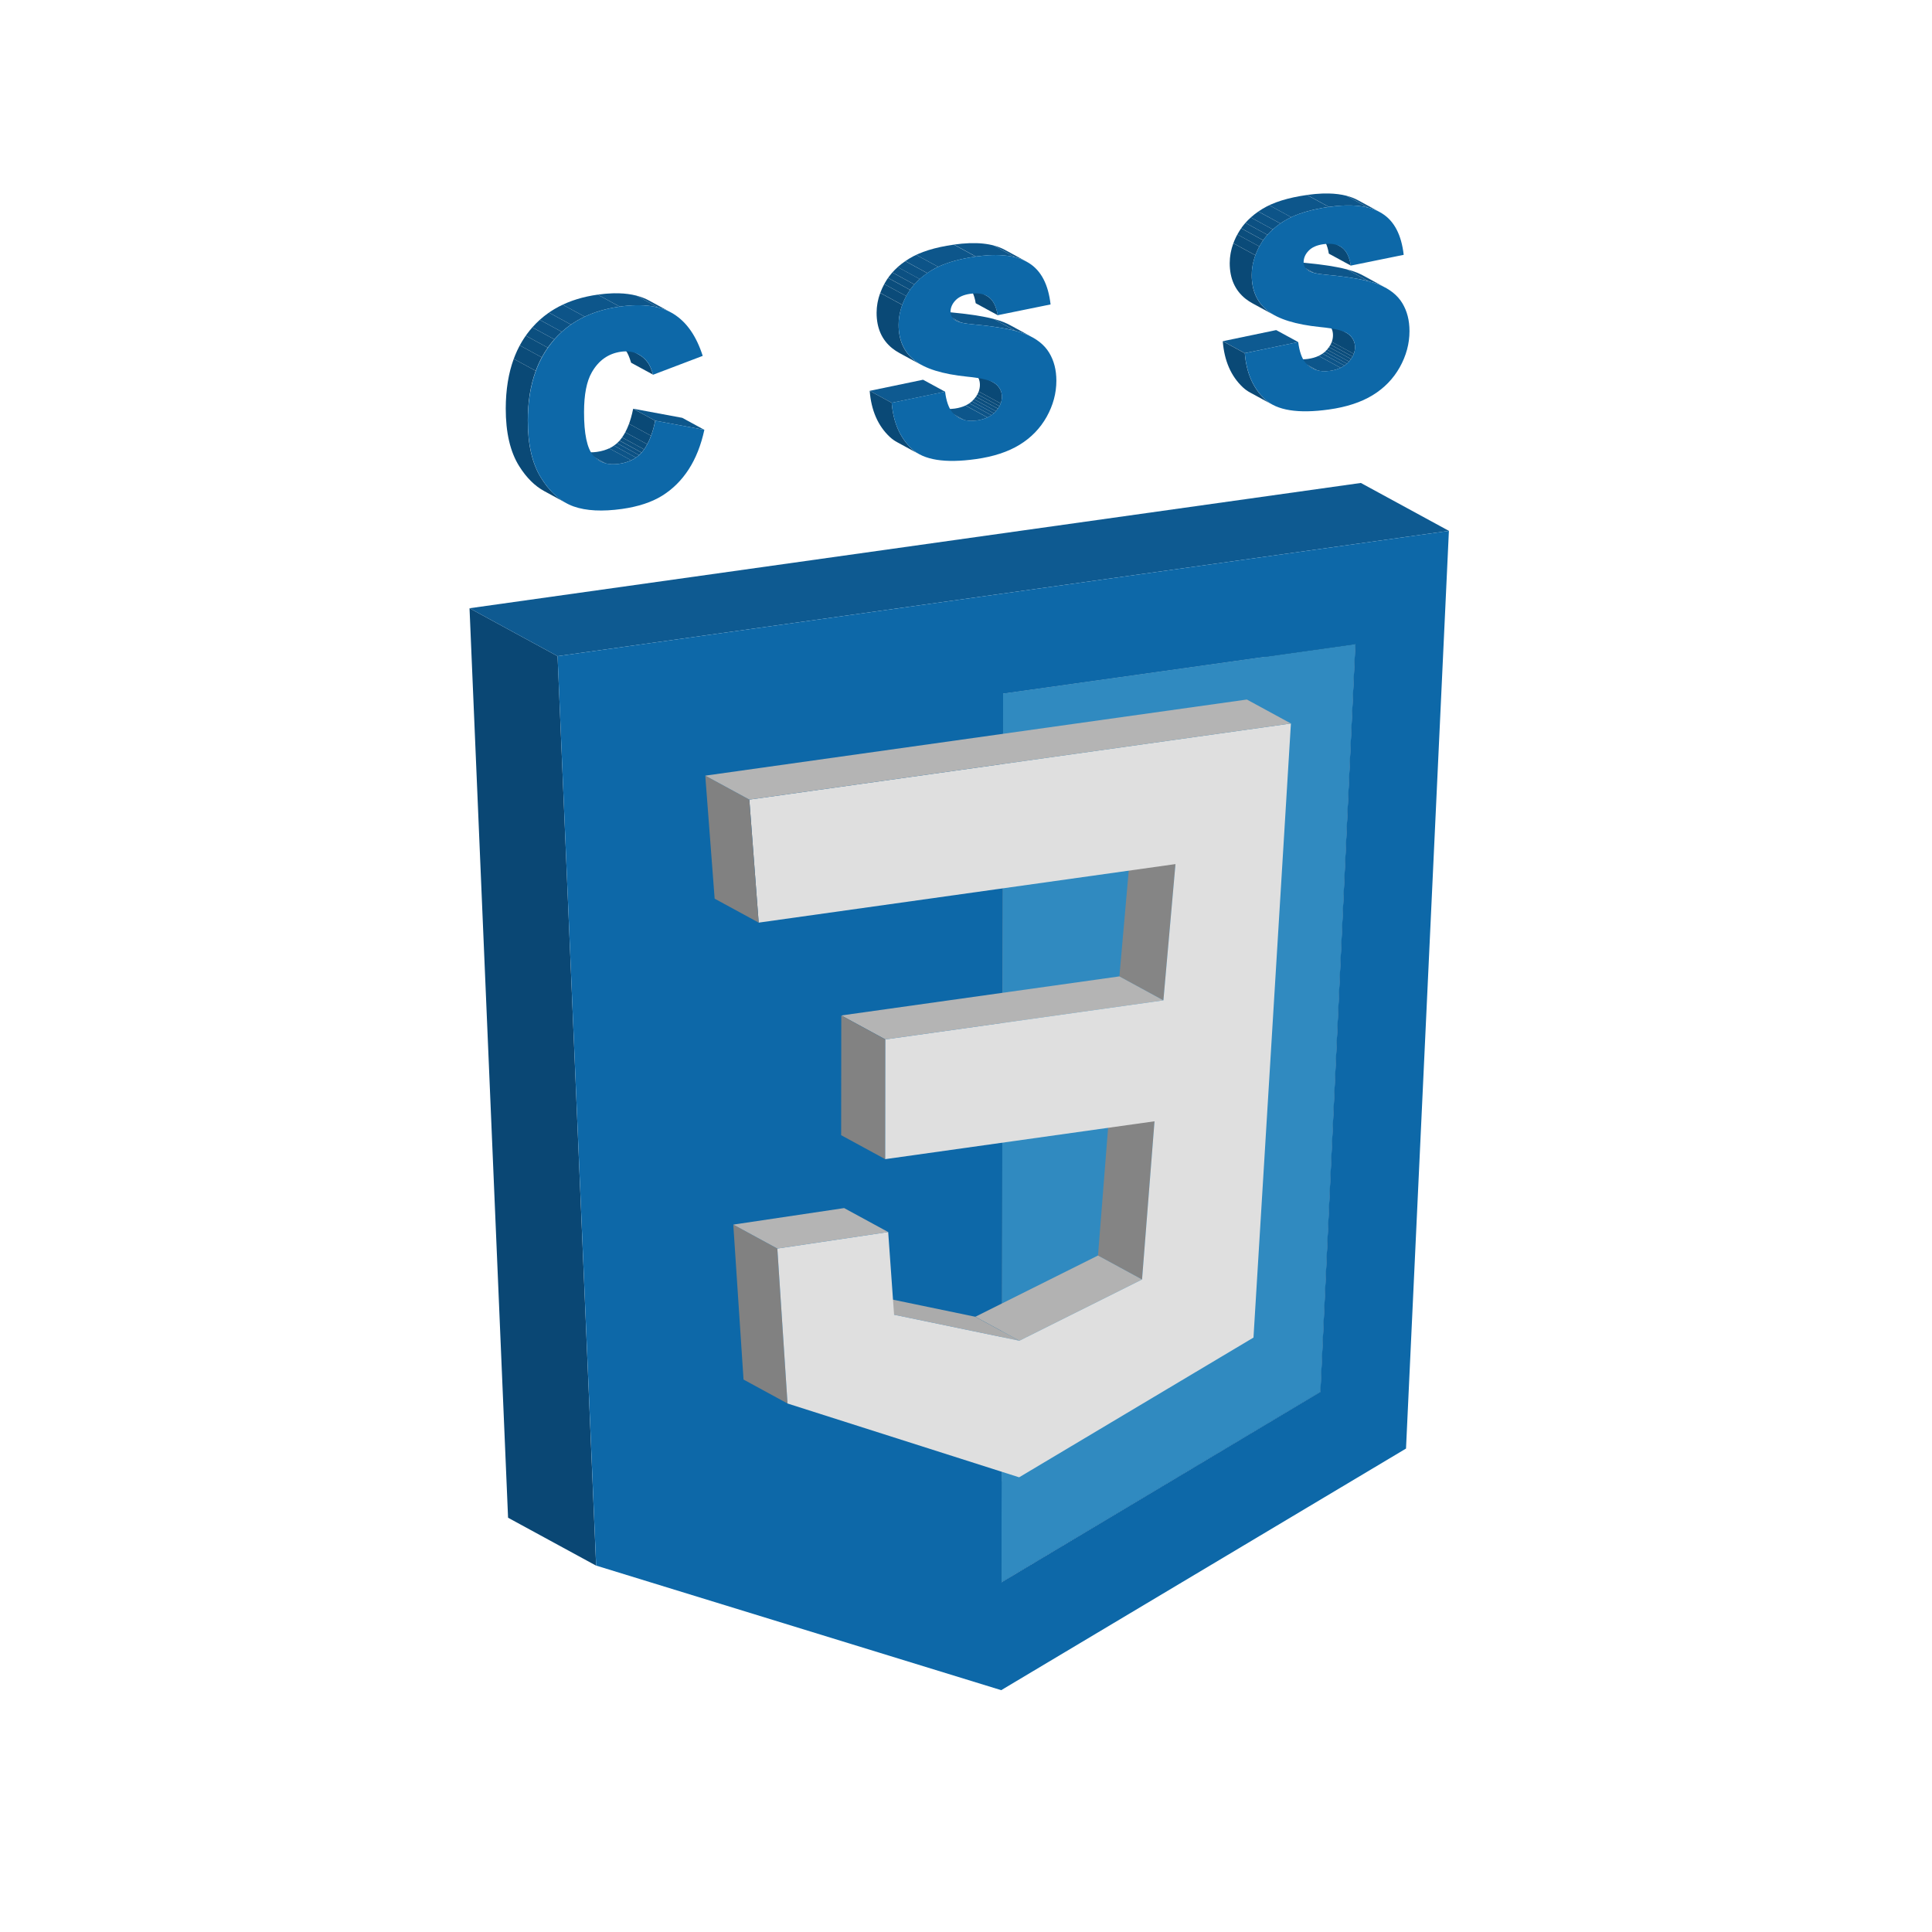 <svg id="HTML5" xmlns="http://www.w3.org/2000/svg" xmlns:xlink="http://www.w3.org/1999/xlink" viewBox="0 0 4e3 4e3" style="enable-background:new 0 0 4e3 4e3"><style>.st0{enable-background:new}.st1{fill:#0e598f}.st2{fill:#0a4875}.st3{fill:#308ac0}.st4{fill:#2a77a6}.st5{fill:#216084}.st6{fill:#0a4774}.st7{fill:#0e5a91}.st8{fill:#0d68a8}.st9{fill:#848484}.st10{fill:#b2b2b2}.st11{fill:#858585}.st12{fill:#ababab}.st13{fill:#818181}.st14{fill:#b4b4b4}.st15{fill:#828282}.st16{fill:#dfdfdf}.st17{fill:#0d578c}.st18{clip-path:url(#SVGID_2_);enable-background:new}.st19{fill:#0c5285}.st20{fill:#0d5488}.st21{fill:#0d568b}.st22{fill:#0c5082}.st23{fill:#0c4f7f}.st24{fill:#0b4d7c}.st25{fill:#0b4b79}.st26{fill:#0a4976}.st27{clip-path:url(#SVGID_4_);enable-background:new}.st28{clip-path:url(#SVGID_6_);enable-background:new}.st29{clip-path:url(#SVGID_8_);enable-background:new}.st30{clip-path:url(#SVGID_10_);enable-background:new}.st31{clip-path:url(#SVGID_12_);enable-background:new}.st32{clip-path:url(#SVGID_14_);enable-background:new}.st33{clip-path:url(#SVGID_16_);enable-background:new}.st34{clip-path:url(#SVGID_18_);enable-background:new}.st35{clip-path:url(#SVGID_20_);enable-background:new}.st36{clip-path:url(#SVGID_22_);enable-background:new}.st37{clip-path:url(#SVGID_24_);enable-background:new}.st38{clip-path:url(#SVGID_26_);enable-background:new}.st39{clip-path:url(#SVGID_28_);enable-background:new}.st40{clip-path:url(#SVGID_30_);enable-background:new}.st41{clip-path:url(#SVGID_32_);enable-background:new}</style><g><g><g class="st0"><g><path class="st1" d="M2073.3 3275.8 1890.9 3176.6 2551.3 2782.5 2733.7 2881.7z"/></g><g><path class="st2" d="M2733.7 2881.7 2551.3 2782.5 2623.7 1234.3 2806 1333.5z"/></g><g><path class="st3" d="M2076.7 1435.9 2806.1 1333.5 2733.7 2881.7 2073.3 3275.8z"/></g><g><path class="st4" d="M2076.7 1435.9 1894.4 1336.7 2623.7 1234.3 2806.1 1333.5z"/></g><g><path class="st5" d="M2073.3 3275.8 1891 3176.6 1894.4 1336.7 2076.7 1435.9z"/></g><g><path class="st6" d="M1234.2 3241.5 1051.9 3142.3 972.1 1259.3 1154.4 1358.5z"/></g><g><path class="st7" d="M1154.4 1358.5 972.1 1259.3 2817.5 999.9 2999.8 1099.1z"/></g><g><path class="st8" d="M1154.4 1358.5l1845.4-259.4-88.8 19e2-838.1 500.2-838.6-257.9L1154.4 1358.5zM2733.7 2881.7l72.4-1548.2-729.3 102.4-3.4 1840L2733.7 2881.7"/></g></g></g></g><g id="_x33_"><g><g class="st0"><g><path class="st9" d="M2364.5 2649 2273.3 2599.4 2299.2 2271.9 2390.3 2321.5z"/></g><g><path class="st10" d="M2110.5 2775.8 2019.3 2726.2 2273.3 2599.4 2364.5 2649z"/></g><g><path class="st11" d="M2408.7 2071.1 2317.6 2021.5 2342.5 1739.4 2433.7 1789z"/></g><g><path class="st12" d="M1851.1 2722 1759.9 2672.4 2019.3 2726.2 2110.5 2775.8z"/></g><g><path class="st13" d="M1630.5 2905.8 1539.4 2856.2 1518.2 2535.4 1609.4 2585z"/></g><g><path class="st14" d="M1609.4 2585 1518.2 2535.4 1747.7 2501.2 1838.9 2550.8z"/></g><g><path class="st14" d="M1833 2152 1741.8 2102.4 2317.6 2021.5 2408.7 2071.1z"/></g><g><path class="st15" d="M1832.7 2399.9 1741.5 2350.3 1741.8 2102.4 1833 2152z"/></g><g><path class="st16" d="M2672.7 1497.9l-77.5 1271.4L2110 3058.6 1630.5 2905.8 1609.4 2585 1838.9 2550.8 1851.1 2722 2110.5 2775.8 2364.5 2649 2390.3 2321.5 1832.7 2399.9 1833 2152 2408.7 2071.1 2433.7 1789 1570.8 1910.2 1551.4 1655.5z"/></g><g><path class="st13" d="M1570.8 1910.2 1479.6 1860.6 1460.2 1605.9 1551.4 1655.5z"/></g><g><path class="st14" d="M1551.4 1655.5 1460.2 1605.9 2581.5 1448.3 2672.7 1497.9z"/></g></g></g></g><g><g><g class="st0"><g><path class="st17" d="M1356.4 871 1310.9 846.2 1412.6 865.1 1458.2 889.9z"/></g><g class="st0"><defs><path id="SVGID_1_" class="st0" d="M1242.5 954.9l-45.6-24.8c10.6 5.8 23.5 7.6 38.7 5.5 22.2-3.1 39-12.2 50.4-27.3 11.4-15.1 19.7-35.8 24.9-62.1l45.6 24.8c-5.2 26.4-13.5 47.1-24.9 62.1-11.4 15.1-28.2 24.2-50.4 27.3C1266 962.5 1253.1 960.7 1242.5 954.9z"/></defs><clipPath id="SVGID_2_"><use xlink:href="#SVGID_1_" style="overflow:visible"/></clipPath><g class="st18"><path class="st19" d="M1242.5 954.9l-45.6-24.8c.6.3 1.2.6 1.8.9l45.6 24.8C1243.7 955.6 1243.1 955.2 1242.5 954.9"/><path class="st20" d="M1244.3 955.8l-45.6-24.8c3 1.5 6.3 2.7 9.6 3.6l45.6 24.8C1250.5 958.5 1247.3 957.3 1244.3 955.8"/><path class="st21" d="M1253.9 959.4l-45.6-24.8c8.1 2.1 17.2 2.4 27.3 1 9.6-1.3 18.1-3.8 25.7-7.4l45.6 24.8c-7.6 3.6-16.1 6-25.7 7.4C1271.1 961.8 1262 961.5 1253.9 959.4"/><path class="st20" d="M1306.9 953.1l-45.6-24.8c3.5-1.6 6.8-3.5 9.9-5.7l45.6 24.8C1313.7 949.5 1310.4 951.4 1306.9 953.1"/><path class="st19" d="M1316.7 947.4l-45.6-24.8c2.3-1.6 4.4-3.3 6.5-5.1l45.6 24.8C1321.2 944.1 1319 945.8 1316.7 947.4"/><path class="st22" d="M1323.2 942.3l-45.6-24.8c1.8-1.6 3.6-3.4 5.2-5.2l45.6 24.8C1326.8 938.9 1325 940.6 1323.2 942.3"/><path class="st23" d="M1328.4 937l-45.6-24.8c1.1-1.3 2.2-2.6 3.2-3.9.7-.9 1.3-1.8 2-2.7l45.6 24.8c-.6.9-1.3 1.8-2 2.7C1330.6 934.5 1329.5 935.8 1328.4 937"/><path class="st24" d="M1333.6 930.4l-45.6-24.8c2.3-3.3 4.5-6.8 6.5-10.6l45.6 24.8C1338 923.6 1335.9 927.1 1333.6 930.4"/><path class="st25" d="M1340.1 919.8l-45.6-24.8c2.9-5.4 5.5-11.2 7.8-17.6l45.6 24.8C1345.6 908.6 1343 914.4 1340.1 919.8"/><path class="st26" d="M1347.9 902.2l-45.6-24.8c3.4-9.3 6.3-19.7 8.5-31.2l45.6 24.8C1354.2 882.5 1351.4 892.9 1347.9 902.2"
						/></g></g><g class="st0"><defs><path id="SVGID_3_" class="st0" d="M1277 709.3l45.6 24.8c7.1 3.9 13.2 9.3 18.4 16.3 3.9 5.2 7.7 13.7 11.2 25.5l-45.6-24.8c-3.6-11.9-7.3-20.4-11.2-25.5C1290.2 718.5 1284.1 713.1 1277 709.3z"/></defs><clipPath id="SVGID_4_"><use xlink:href="#SVGID_3_" style="overflow:visible"/></clipPath><g class="st27"><path class="st26" d="M1352.3 775.8l-45.6-24.8c-3.6-11.9-7.3-20.4-11.2-25.5-5.2-7-11.4-12.4-18.4-16.3l45.6 24.8c7.1 3.9 13.2 9.3 18.4 16.3C1345 755.5 1348.7 764 1352.3 775.8"/></g></g><g class="st0"><defs><path id="SVGID_5_" class="st0" d="M1343.9 622.3l45.6 24.8c-26.6-14.4-62-18.5-106.5-12.3l-45.6-24.8C1281.9 603.7 1317.4 607.8 1343.9 622.3z"/></defs><clipPath id="SVGID_6_"><use xlink:href="#SVGID_5_" style="overflow:visible"/></clipPath><g class="st28"><path class="st21" d="M1283.1 634.8l-45.6-24.8c31.2-4.4 57.9-3.7 80.3 2.1l45.6 24.8C1341 631.1 1314.2 630.4 1283.1 634.8"/><path class="st20" d="M1363.3 636.9l-45.6-24.8c8 2.1 15.5 4.8 22.4 8.2l45.6 24.8C1378.8 641.7 1371.4 639 1363.3 636.9"/><path class="st19" d="M1385.7 645.1l-45.6-24.8c1.3.6 2.5 1.3 3.8 2l45.6 24.8C1388.3 646.4 1387 645.8 1385.7 645.1"/></g></g><g class="st0"><defs><path id="SVGID_7_" class="st0" d="M1172.4 1041.6l-45.6-24.8c-19.5-10.6-36.8-27.7-51.7-51.4-18.7-29.6-28.1-69.6-28-119.9.1-67.1 16.8-121 49.9-161.7 33.1-40.7 80-65.3 140.5-73.8l45.6 24.8c-60.5 8.5-107.3 33.1-140.5 73.8-33.1 40.7-49.8 94.6-49.9 161.7-.1 50.3 9.2 90.3 28 119.9C1135.6 1013.9 1152.9 1031 1172.4 1041.6z"/></defs><clipPath id="SVGID_8_"><use xlink:href="#SVGID_7_" style="overflow:visible"/></clipPath><g class="st29"><path class="st26" d="M1172.4 1041.6l-45.6-24.8c-19.5-10.6-36.8-27.7-51.7-51.4-18.7-29.6-28.1-69.6-28-119.9.1-38.5 5.6-72.7 16.5-102.5l45.6 24.8c-10.9 29.8-16.5 64-16.5 102.5-.1 50.3 9.2 90.3 28 119.9C1135.6 1013.9 1152.9 1031 1172.4 1041.6"/><path class="st25" d="M1109.2 767.8l-45.6-24.8c3.6-9.8 7.7-19 12.5-27.9l45.6 24.8C1116.9 748.8 1112.8 758 1109.2 767.8"/><path class="st24" d="M1121.7 739.9l-45.6-24.8c3.8-7 7.9-13.7 12.4-20.1l45.6 24.8C1129.6 726.2 1125.5 732.9 1121.7 739.9"/><path class="st23" d="M1134.1 719.8l-45.6-24.8c2.7-3.8 5.5-7.6 8.5-11.2 1.7-2 3.4-4 5.1-6l45.6 24.8c-1.7 2-3.4 4-5.1 6C1139.6 712.2 1136.8 715.9 1134.1 719.8"/><path class="st22" d="M1147.7 702.6l-45.6-24.8c4.9-5.5 10-10.7 15.4-15.6l45.6 24.8C1157.7 691.9 1152.5 697.1 1147.7 702.6"
						/><path class="st19" d="M1163.1 687l-45.6-24.8c6-5.4 12.3-10.4 19-15l45.6 24.8C1175.4 676.6 1169.1 681.6 1163.1 687"/><path class="st20" d="M1182.1 672l-45.6-24.8c8.9-6.2 18.4-11.6 28.5-16.4l45.6 24.8C1200.5 660.4 1191 665.8 1182.1 672"/><path class="st21" d="M1210.6 655.6l-45.6-24.8c21.5-10.1 45.6-17.1 72.5-20.8l45.6 24.8C1256.2 638.6 1232 645.5 1210.6 655.6"/></g></g><g><path class="st8" d="M1283.1 634.8c47.3-6.7 84.6-1.6 111.6 15.3 27.1 16.9 47.1 45.8 60.2 86.7l-102.6 39c-3.6-11.9-7.3-20.4-11.2-25.5-6.5-8.7-14.4-14.9-23.8-18.8-9.4-3.8-19.9-4.9-31.5-3.3-26.3 3.7-46.5 18-60.6 42.8-10.6 18.4-16 45.8-16 82.1-.1 45 6.2 74.9 18.8 89.8 12.6 14.9 30.4 20.7 53.3 17.5 22.2-3.1 39-12.2 50.4-27.3 11.4-15.1 19.7-35.8 24.9-62.1l101.7 18.9c-6.9 31.8-17.7 59-32.4 81.8-14.7 22.7-33 40.9-54.8 54.5-21.8 13.6-49.6 22.7-83.2 27.5-40.9 5.7-74.2 4-100.1-5.1-25.9-9.2-48.2-28.6-66.9-58.2s-28.1-69.6-28-119.9c.1-67.1 16.8-121 49.9-161.7C1175.7 667.9 1222.5 643.3 1283.1 634.8z"/></g></g><g class="st0"><g class="st0"><defs><path id="SVGID_9_" class="st0" d="M1985.7 865.4l-45.6-24.8c10.1 5.5 22.3 7.2 36.8 5.2 16.6-2.3 29.4-8.3 38.4-18 9-9.7 13.5-20 13.5-31.1.0-10.5-4.2-19.3-12.8-26.4-1.3-1.1-2.8-2.1-4.6-3.1l45.6 24.8c1.8 1 3.3 2 4.6 3.1 8.5 7.1 12.8 15.9 12.8 26.4.0 11.1-4.5 21.4-13.5 31.1-9 9.7-21.8 15.6-38.4 18C2008.1 872.6 1995.8 870.9 1985.7 865.4z"/></defs><clipPath id="SVGID_10_"><use xlink:href="#SVGID_9_" style="overflow:visible"/></clipPath><g class="st30"><path class="st19" d="M1985.7 865.4l-45.6-24.8c.6.3 1.1.6 1.7.9l45.6 24.8C1986.8 866 1986.3 865.7 1985.7 865.4"/><path class="st20" d="M1987.4 866.3l-45.6-24.8c2.9 1.4 5.9 2.5 9.1 3.4l45.6 24.8C1993.3 868.8 1990.3 867.7 1987.4 866.3"/><path class="st21" d="M1996.5 869.7l-45.6-24.8c7.7 2 16.3 2.3 25.9 1 8.3-1.2 15.7-3.3 22.2-6.3l45.6 24.8c-6.4 3-13.8 5.1-22.2 6.3C2012.9 872 2004.2 871.7 1996.5 869.7"/><path class="st20" d="M2044.6 864.3l-45.6-24.8c2.8-1.3 5.5-2.9 8-4.6l45.6 24.8C2050.1 861.5 2047.5 863 2044.6 864.3"/><path class="st19" d="M2052.6 859.7l-45.6-24.8c1.8-1.2 3.5-2.6 5.1-4l45.6 24.8C2056.1 857.2 2054.4 858.5 2052.6 859.7"/><path class="st22" d="M2057.7 855.7l-45.6-24.8c1.1-1 2.1-2 3.1-3.1.4-.4.8-.9 1.2-1.3l45.6 24.8c-.4.4-.8.9-1.2 1.3C2059.8 853.7 2058.8 854.7 2057.7 855.7"/><path class="st23" d="M2062 851.3l-45.6-24.8c1.5-1.7 2.9-3.5 4.1-5.2l45.6 24.8C2064.9 847.9 2063.5 849.6 2062 851.3"/><path class="st24" d="M2066.2 846.1l-45.6-24.8c1.2-1.7 2.2-3.4 3.1-5.1l45.6 24.8C2068.4 842.7 2067.3 844.4 2066.2 846.1"/><path class="st25" d="M2069.3 841l-45.6-24.8c1-1.9 1.9-3.8 2.6-5.7l45.6 24.8C2071.2 837.2 2070.3 839.1 2069.3 841"/><path class="st26" d="M2071.9 835.3l-45.6-24.8c1.6-4.5 2.5-9.1 2.5-13.8.0-10.5-4.2-19.3-12.8-26.4-1.3-1.1-2.8-2.1-4.6-3.1l45.6 24.8c1.8 1 3.3 2 4.6 3.1 8.5 7.1 12.8 15.9 12.8 26.4C2074.3 826.3 2073.5 830.9 2071.9 835.3"/></g></g><g class="st0"><defs><path id="SVGID_11_" class="st0" d="M1997.5 587.8l45.6 24.8c1.5.8 3 1.8 4.3 2.8 9.3 7 15.4 19.4 18.3 37.3l-45.6-24.8c-2.9-17.9-9-30.3-18.3-37.3C2000.5 589.5 1999 588.6 1997.5 587.8z"/></defs><clipPath id="SVGID_12_"><use xlink:href="#SVGID_11_" style="overflow:visible"/></clipPath><g class="st31"><path class="st26" d="M2065.7 652.6l-45.6-24.8c-2.9-17.9-9-30.3-18.3-37.3-1.4-1-2.8-2-4.3-2.8l45.6 24.8c1.5.8 3 1.8 4.3 2.8C2056.7 622.3 2062.8 634.8 2065.7 652.6"/></g></g><g class="st0"><defs><path id="SVGID_13_" class="st0" d="M1979.3 664l-45.6-24.8c6.5 3.6 18.6 6.1 36.1 7.6 50.7 4.7 87.1 11.5 109 20.5 4.6 1.9 8.9 3.9 13 6.2l45.6 24.8c-4.1-2.2-8.4-4.3-13-6.2-22-9-58.3-15.8-109-20.5C1997.9 670.1 1985.9 667.6 1979.3 664z"
						/></defs><clipPath id="SVGID_14_"><use xlink:href="#SVGID_13_" style="overflow:visible"/></clipPath><g class="st32"><path class="st19" d="M1979.3 664l-45.6-24.8c.3.2.6.3.9.5l45.6 24.8C1979.9 664.4 1979.6 664.2 1979.3 664"/><path class="st20" d="M1980.3 664.5l-45.6-24.8c2.3 1.1 5.3 2.2 8.8 3.1l45.6 24.8C1985.6 666.7 1982.6 665.7 1980.3 664.5"/><path class="st21" d="M1989.1 667.6l-45.6-24.8c6.6 1.7 15.4 3 26.3 4 36.5 3.4 65.6 7.8 87.2 13.4l45.6 24.8c-21.6-5.6-50.7-10.1-87.2-13.4C2004.5 670.7 1995.8 669.3 1989.1 667.6"/><path class="st20" d="M2102.6 685l-45.6-24.8c8.4 2.2 15.7 4.5 21.9 7.1 2.9 1.2 5.8 2.5 8.5 3.8l45.6 24.8c-2.7-1.3-5.6-2.6-8.5-3.8C2118.3 689.6 2111 687.2 2102.6 685"/><path class="st19" d="M2132.9 695.9l-45.6-24.8c1.5.8 3 1.5 4.5 2.3l45.6 24.8C2136 697.4 2134.5 696.7 2132.9 695.9"/></g></g><g class="st0"><defs><path id="SVGID_15_" class="st0" d="M2080.2 517.2l45.6 24.8c-25-13.6-60.1-17.2-105.3-10.8l-45.6-24.8C2020.2 5e2 2055.3 503.6 2080.2 517.2z"/></defs><clipPath id="SVGID_16_"><use xlink:href="#SVGID_15_" style="overflow:visible"/></clipPath><g class="st33"><path class="st21" d="M2020.5 531.1l-45.6-24.8c32.4-4.6 59.7-4 81.7 1.7l45.6 24.8C2080.2 527.1 2053 526.6 2020.5 531.1"/><path class="st20" d="M2102.2 532.8l-45.6-24.8c7.3 1.9 14.1 4.4 20.3 7.4l45.6 24.8C2116.3 537.2 2109.6 534.7 2102.2 532.8"
						/><path class="st19" d="M2122.5 540.3l-45.6-24.8c1.1.6 2.2 1.1 3.3 1.7l45.6 24.8C2124.7 541.4 2123.6 540.8 2122.5 540.3"/></g></g><g><path class="st7" d="M1846.2 834 1800.6 809.2l110.5-23L1956.7 811z"/></g><g class="st0"><defs><path id="SVGID_17_" class="st0" d="M1903.2 940.4l-45.6-24.8c-5.8-3.1-10.9-6.8-15.4-11-24.6-23.1-38.4-54.9-41.6-95.4l45.6 24.8c3.2 40.5 17 72.3 41.6 95.4C1892.3 933.6 1897.4 937.3 1903.2 940.4z"/></defs><clipPath id="SVGID_18_"><use xlink:href="#SVGID_17_" style="overflow:visible"/></clipPath><g class="st34"><path class="st26" d="M1903.2 940.4l-45.6-24.8c-5.8-3.1-10.9-6.8-15.4-11-24.6-23.1-38.4-54.9-41.6-95.4l45.6 24.8c3.2 40.5 17 72.3 41.6 95.4C1892.3 933.6 1897.4 937.3 1903.2 940.4"/></g></g><g class="st0"><defs><path id="SVGID_19_" class="st0" d="M1908 755.8l-45.6-24.8c-5.5-3-10.4-6.2-14.8-9.7-21.8-17.4-32.7-42-32.7-73.7.0-20.8 5.7-41.3 16.9-61.4 11.2-20.1 28.1-37.1 50.6-50.8 22.5-13.8 53.3-23.4 92.5-28.9l45.6 24.8c-39.1 5.5-70 15.1-92.5 28.9-22.5 13.8-39.4 30.7-50.6 50.8-11.2 20.1-16.9 40.6-16.9 61.4-.1 31.7 10.8 56.3 32.7 73.7C1897.6 749.5 1902.5 752.8 1908 755.8z"/></defs><clipPath id="SVGID_20_"><use xlink:href="#SVGID_19_" style="overflow:visible"/></clipPath><g class="st35"><path class="st26" d="M1908 755.8l-45.6-24.8c-5.5-3-10.4-6.2-14.8-9.7-21.8-17.4-32.7-42-32.7-73.7.0-13.9 2.5-27.6 7.5-41.1l45.6 24.8c-5 13.6-7.5 27.3-7.5 41.1-.1 31.7 10.8 56.3 32.7 73.7C1897.6 749.5 1902.5 752.8 1908 755.8"/><path class="st25" d="M1868.1 631.2l-45.6-24.8c2.2-6.1 5-12.2 8.2-18.2l45.6 24.8C1873.1 619 1870.3 625.1 1868.1 631.2"/><path class="st24" d="M1876.3 613l-45.6-24.8c.4-.7.8-1.4 1.2-2.1 2.1-3.7 4.3-7.3 6.7-10.7l45.6 24.8c-2.4 3.5-4.7 7-6.7 10.7C1877.1 611.6 1876.7 612.3 1876.3 613"/><path class="st23" d="M1884.2 600.1l-45.6-24.8c2.7-3.9 5.7-7.6 8.8-11.2l45.6 24.8C1889.9 592.5 1886.9 596.3 1884.2 600.1"/><path class="st22" d="M1893.1 588.9l-45.6-24.8c3.4-3.9 7.1-7.6 11.1-11.2l45.6 24.8C1900.2 581.3 1896.5 585 1893.1 588.9"/><path class="st19" d="M1904.1 577.8l-45.6-24.8c4.8-4.3 10-8.4 15.7-12.3l45.6 24.8C1914.2 569.3 1909 573.4 1904.1 577.8"/><path class="st20" d="M1919.8 565.4l-45.6-24.8c2.7-1.8 5.4-3.6 8.3-5.4 4.4-2.7 9.1-5.2 14.2-7.6l45.6 24.8c-5 2.4-9.8 4.9-14.2 7.6C1925.2 561.8 1922.5 563.6 1919.8 565.4"/><path class="st21" d="M1942.3 552.4l-45.6-24.8c20.7-9.8 46.8-16.9 78.3-21.3l45.6 24.8C1989.1 535.6 1963 542.7 1942.3 552.4"
						/></g></g><g><path class="st8" d="M2020.5 531.1c48-6.8 84.6-2.3 109.8 13.5 25.2 15.7 40.1 44.3 44.8 85.7l-109.5 22.3c-2.9-17.9-9-30.3-18.3-37.3-9.3-7-22.2-9.3-38.6-7-13.5 1.9-23.7 6.4-30.5 13.6-6.8 7.1-10.3 15.1-10.3 24 0 6.5 2.8 11.9 8.4 16.2 5.5 4.6 18.4 7.7 39 9.5 50.7 4.7 87.1 11.5 109 20.5 21.9 9 37.9 21.7 47.9 38.2 10 16.5 14.9 35.8 14.9 57.9.0 26-6.8 50.9-20.1 74.8-13.4 23.8-32 43.1-56 57.8-24 14.7-54.1 24.6-90.5 29.7-63.9 9-108.2 1.9-132.7-21.2-24.6-23.1-38.4-54.9-41.6-95.4l110.5-23c2.4 19 7.2 33.1 14.5 42.2 11.9 14.7 29 20.5 51.2 17.4 16.6-2.3 29.4-8.3 38.4-18 9-9.7 13.5-20 13.5-31.1.0-10.5-4.2-19.3-12.8-26.4s-28.3-12.2-59.4-15.2c-50.9-5.2-87.2-16.5-108.9-33.9-21.8-17.4-32.7-42-32.7-73.7.0-20.8 5.7-41.3 16.9-61.4 11.2-20.1 28.1-37.1 50.6-50.8C1950.6 546.3 1981.4 536.6 2020.5 531.1z"/></g></g><g class="st0"><g class="st0"><defs><path id="SVGID_21_" class="st0" d="M2716.8 762.7l-45.6-24.8c10.1 5.5 22.3 7.2 36.7 5.2 16.6-2.3 29.4-8.3 38.4-18 9-9.7 13.5-20 13.5-31.1.0-10.5-4.2-19.3-12.8-26.4-1.3-1.1-2.8-2.1-4.6-3.1l45.6 24.8c1.8 1 3.3 2 4.6 3.1 8.5 7.1 12.8 15.9 12.8 26.4.0 11.1-4.5 21.4-13.5 31.1-9 9.7-21.8 15.6-38.4 18C2739.1 769.9 2726.9 768.2 2716.8 762.7z"/></defs><clipPath id="SVGID_22_"><use xlink:href="#SVGID_21_" style="overflow:visible"/></clipPath><g class="st36"><path class="st19" d="M2716.8 762.7l-45.6-24.8c.6.3 1.1.6 1.7.9l45.6 24.8C2717.9 763.3 2717.3 763 2716.8 762.7"/><path class="st20" d="M2718.5 763.6l-45.6-24.8c2.9 1.4 5.9 2.5 9.1 3.4l45.6 24.8C2724.4 766.1 2721.3 765 2718.5 763.6"/><path class="st21" d="M2727.6 766.9l-45.6-24.8c7.7 2 16.3 2.3 25.9 1 8.3-1.2 15.7-3.3 22.2-6.3l45.6 24.8c-6.4 3-13.8 5.1-22.2 6.3C2743.9 769.2 2735.3 768.9 2727.6 766.9"/><path class="st20" d="M2775.7 761.6l-45.6-24.8c2.8-1.3 5.5-2.9 8-4.6l45.6 24.8C2781.2 758.7 2778.5 760.2 2775.7 761.6"/><path class="st19" d="M2783.7 757l-45.6-24.8c1.8-1.2 3.5-2.6 5.1-4l45.6 24.8C2787.2 754.4 2785.5 755.7 2783.7 757"/><path class="st22" d="M2788.8 753l-45.6-24.8c1.1-1 2.1-2 3.1-3.1.4-.4.8-.9 1.2-1.3l45.6 24.8c-.4.4-.8.9-1.2 1.3C2790.9 751 2789.9 752 2788.8 753"/><path class="st23" d="M2793.1 748.6l-45.6-24.8c1.5-1.7 2.9-3.5 4.1-5.2l45.6 24.8C2796 745.1 2794.6 746.9 2793.1 748.6"/><path class="st24" d="M2797.2 743.4l-45.6-24.8c1.2-1.7 2.2-3.4 3.1-5.1l45.6 24.8C2799.4 740 2798.4 741.7 2797.2 743.4"/><path class="st25" d="M2800.4 738.3l-45.6-24.8c1-1.9 1.9-3.8 2.6-5.7l45.6 24.8C2802.2 734.5 2801.4 736.4 2800.4 738.3"/><path class="st26" d="M2802.9 732.6l-45.6-24.8c1.6-4.5 2.5-9.1 2.5-13.8.0-10.5-4.2-19.3-12.8-26.4-1.3-1.1-2.8-2.1-4.6-3.1l45.6 24.8c1.8 1 3.3 2 4.6 3.1 8.5 7.1 12.8 15.9 12.8 26.4C2805.4 723.5 2804.6 728.1 2802.9 732.6"/></g></g><g class="st0"><defs><path id="SVGID_23_" class="st0" d="M2728.6 485l45.6 24.8c1.5.8 3 1.8 4.3 2.8 9.3 7 15.4 19.4 18.3 37.3l-45.6-24.8c-2.9-17.9-9-30.3-18.3-37.3C2731.5 486.8 2730.1 485.8 2728.6 485z"/></defs><clipPath id="SVGID_24_"><use xlink:href="#SVGID_23_" style="overflow:visible"/></clipPath><g class="st37"><path class="st26" d="M2796.8 549.9l-45.6-24.8c-2.9-17.9-9-30.3-18.3-37.3-1.4-1-2.8-2-4.3-2.8l45.6 24.8c1.5.8 3 1.8 4.3 2.8C2787.8 519.6 2793.9 532 2796.8 549.9"/></g></g><g class="st0"><defs><path id="SVGID_25_" class="st0" d="M2710.4 561.3l-45.6-24.8c6.5 3.6 18.6 6.1 36.1 7.6 50.7 4.7 87.1 11.5 109 20.5 4.6 1.9 8.9 3.9 13 6.2l45.6 24.8c-4.1-2.2-8.4-4.3-13-6.2-21.9-9-58.3-15.8-109-20.5C2729 567.4 2716.9 564.8 2710.4 561.3z"/></defs><clipPath id="SVGID_26_"><use xlink:href="#SVGID_25_" style="overflow:visible"/></clipPath><g class="st38"><path class="st19" d="M2710.4 561.3l-45.6-24.8c.3.2.6.3.9.5l45.6 24.8C2711 561.6 2710.7 561.4 2710.4 561.3"/><path class="st20" d="M2711.3 561.8l-45.6-24.8c2.3 1.1 5.3 2.2 8.8 3.1l45.6 24.8C2716.6 564 2713.7 562.9 2711.3 561.8"/><path class="st21" d="M2720.2 564.9l-45.6-24.8c6.6 1.7 15.4 3 26.3 4 36.5 3.4 65.6 7.8 87.2 13.4l45.6 24.8c-21.6-5.6-50.7-10.1-87.2-13.4C2735.6 567.9 2726.8 566.6 2720.2 564.9"/><path class="st20" d="M2833.6 582.3l-45.6-24.8c8.4 2.2 15.7 4.5 21.9 7.1 2.9 1.2 5.8 2.5 8.5 3.8l45.6 24.8c-2.7-1.3-5.6-2.6-8.5-3.8C2849.4 586.8 2842.1 584.5 2833.6 582.3"/><path class="st19" d="M2864 593.2l-45.6-24.8c1.5.8 3 1.5 4.5 2.3l45.6 24.8C2867 594.7 2865.5 593.9 2864 593.2"/></g></g><g class="st0"><defs><path id="SVGID_27_" class="st0" d="M2811.3 414.4l45.6 24.8c-25-13.6-60.1-17.2-105.3-10.8l-45.6-24.8C2751.2 397.2 2786.3 400.8 2811.3 414.4z"/></defs><clipPath id="SVGID_28_"><use xlink:href="#SVGID_27_" style="overflow:visible"/></clipPath><g class="st39"><path class="st21" d="M2751.6 428.4l-45.6-24.8c32.4-4.6 59.7-4 81.7 1.7l45.6 24.8C2811.3 424.4 2784 423.8 2751.6 428.4"/><path class="st20" d="M2833.3 430.1l-45.6-24.8c7.3 1.9 14.1 4.4 20.3 7.4l45.6 24.8C2847.4 434.5 2840.6 432 2833.3 430.1"/><path class="st19" d="M2853.6 437.5l-45.6-24.8c1.1.6 2.2 1.1 3.3 1.7l45.6 24.8C2855.8 438.6 2854.7 438.1 2853.6 437.5"/></g></g><g><path class="st7" d="M2577.2 731.2 2531.7 706.4l110.5-23L2687.8 708.2z"/></g><g class="st0"><defs><path id="SVGID_29_" class="st0" d="M2634.2 837.7l-45.6-24.8c-5.8-3.1-10.9-6.8-15.4-11-24.6-23.1-38.4-54.9-41.6-95.4l45.6 24.8c3.2 40.5 17 72.3 41.6 95.4C2623.3 830.9 2628.4 834.5 2634.2 837.7z"/></defs><clipPath id="SVGID_30_"><use xlink:href="#SVGID_29_" style="overflow:visible"/></clipPath><g class="st40"><path class="st26" d="M2634.2 837.7l-45.6-24.8c-5.8-3.1-10.9-6.8-15.4-11-24.6-23.1-38.4-54.9-41.6-95.4l45.6 24.8c3.2 40.5 17 72.3 41.6 95.4C2623.3 830.9 2628.4 834.5 2634.2 837.7"/></g></g><g class="st0"><defs><path id="SVGID_31_" class="st0" d="M2639.1 653l-45.6-24.8c-5.5-3-10.4-6.2-14.8-9.7-21.8-17.4-32.7-42-32.7-73.7.0-20.8 5.7-41.3 16.9-61.4 11.2-20.1 28.1-37.1 50.6-50.8 22.5-13.8 53.3-23.4 92.5-28.9l45.6 24.8c-39.1 5.5-70 15.1-92.5 28.9-22.5 13.8-39.4 30.7-50.6 50.8-11.2 20.1-16.9 40.6-16.9 61.4-.1 31.7 10.8 56.3 32.7 73.7C2628.7 646.8 2633.6 650 2639.1 653z"/></defs><clipPath id="SVGID_32_"><use xlink:href="#SVGID_31_" style="overflow:visible"/></clipPath><g class="st41"><path class="st26" d="M2639.1 653l-45.6-24.8c-5.5-3-10.4-6.2-14.8-9.7-21.8-17.4-32.7-42-32.7-73.7.0-13.9 2.5-27.6 7.5-41.1l45.6 24.8c-5 13.5-7.5 27.3-7.5 41.1-.1 31.7 10.8 56.3 32.7 73.7C2628.7 646.8 2633.6 650 2639.1 653"/><path class="st25" d="M2599.1 528.4l-45.6-24.8c2.2-6.1 5-12.2 8.2-18.2l45.6 24.8C2604.1 516.3 2601.4 522.4 2599.1 528.4"/><path class="st24" d="M2607.4 510.3l-45.6-24.8c.4-.7.8-1.4 1.2-2.1 2.1-3.7 4.3-7.3 6.7-10.7l45.6 24.8c-2.4 3.5-4.7 7.1-6.7 10.7C2608.1 508.8 2607.8 509.6 2607.4 510.3"/><path class="st23" d="M2615.3 497.4l-45.6-24.8c2.7-3.9 5.7-7.6 8.8-11.2l45.6 24.8C2620.9 489.8 2618 493.5 2615.3 497.4"/><path class="st22" d="M2624.1 486.2l-45.6-24.8c3.4-3.9 7.1-7.6 11.1-11.2l45.6 24.8C2631.2 478.6 2627.5 482.3 2624.1 486.2"
						/><path class="st19" d="M2635.2 475l-45.6-24.8c4.8-4.3 10-8.4 15.6-12.3l45.6 24.8C2645.2 466.6 2640 470.7 2635.2 475"/><path class="st20" d="M2650.9 462.7l-45.6-24.8c2.7-1.8 5.4-3.6 8.3-5.4 4.4-2.7 9.1-5.2 14.2-7.6l45.6 24.8c-5 2.4-9.8 4.9-14.2 7.6C2656.3 459 2653.5 460.8 2650.9 462.7"/><path class="st21" d="M2673.3 449.7l-45.6-24.8c20.7-9.8 46.8-16.9 78.3-21.3l45.6 24.8C2720.1 432.8 2694 439.9 2673.3 449.7"
						/></g></g><g><path class="st8" d="M2751.6 428.4c48-6.8 84.6-2.3 109.8 13.5 25.2 15.7 40.1 44.3 44.8 85.7l-109.5 22.3c-2.9-17.9-9-30.3-18.3-37.3-9.3-7-22.2-9.3-38.6-7-13.5 1.9-23.7 6.4-30.5 13.6-6.9 7.1-10.3 15.1-10.3 24 0 6.5 2.8 11.9 8.4 16.2 5.5 4.6 18.4 7.7 39 9.5 50.7 4.7 87.1 11.5 109 20.5 21.9 9 37.9 21.7 47.9 38.2 10 16.5 14.9 35.8 14.9 57.9.0 26-6.8 50.9-20.1 74.8-13.4 23.8-32 43.1-56 57.8-24 14.7-54.1 24.6-90.5 29.7-63.9 9-108.2 1.9-132.7-21.2-24.6-23.1-38.4-54.9-41.6-95.4l110.5-23c2.4 19 7.2 33.1 14.5 42.2 11.9 14.7 29 20.5 51.2 17.4 16.6-2.3 29.4-8.3 38.4-18 9-9.7 13.5-20 13.5-31.1.0-10.5-4.2-19.3-12.8-26.4-8.5-7.1-28.4-12.2-59.4-15.2-50.9-5.2-87.2-16.5-108.9-33.9-21.8-17.4-32.7-42-32.7-73.7.0-20.8 5.7-41.3 16.9-61.4 11.2-20.1 28.1-37.1 50.6-50.8C2681.6 443.5 2712.5 433.9 2751.6 428.4z"/></g></g></g></g></svg>